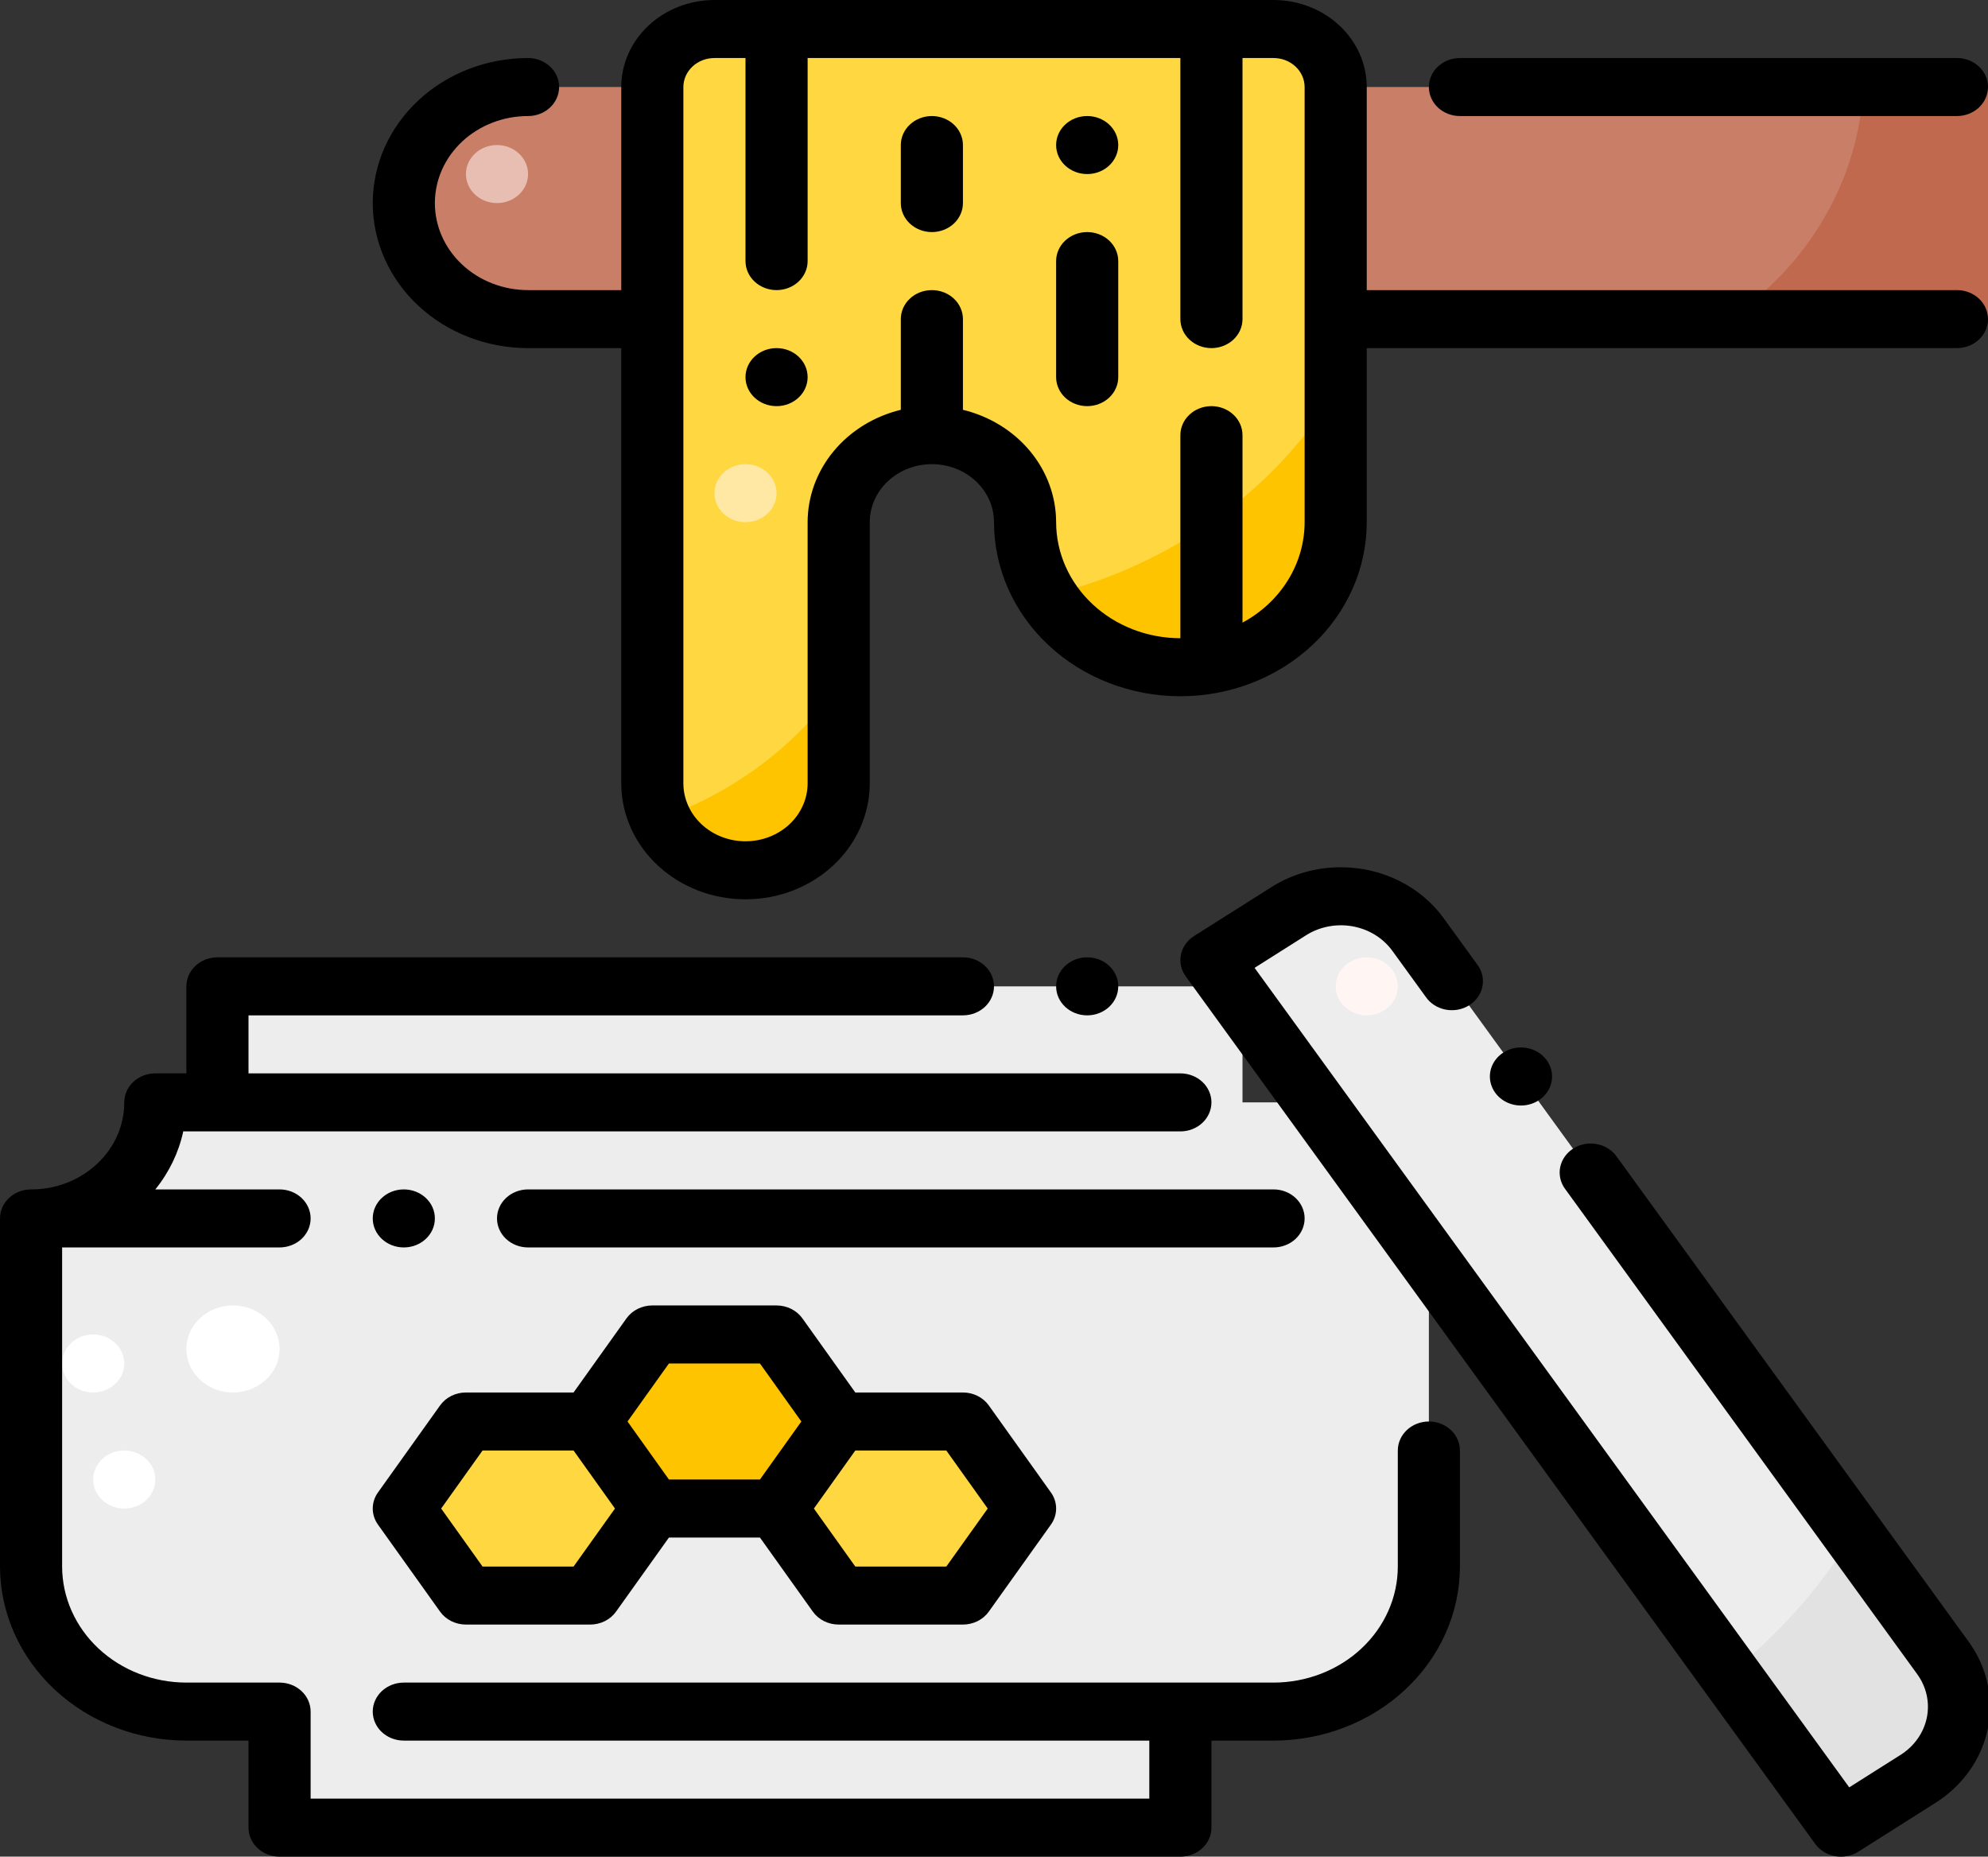 <svg width="136" height="127" viewBox="0 0 136 127" fill="none" xmlns="http://www.w3.org/2000/svg">
<rect x="0" y="0" width="136" height="127" fill="#333333" stroke="none"/>
<path d="M36.125 21.828C33.871 21.828 31.709 20.992 30.115 19.503C28.52 18.015 27.625 15.996 27.625 13.891C27.625 11.786 28.52 9.767 30.115 8.278C31.709 6.789 33.871 5.953 36.125 5.953H136V21.828H36.125Z" fill="#C97E67"/>
<path d="M127.473 5.953C127.316 9.074 126.408 12.122 124.816 14.87C123.225 17.619 120.991 19.997 118.28 21.828H136V5.953H127.473Z" fill="#C0694E"/>
<path d="M44.625 5.953V53.578C44.625 55.157 45.297 56.671 46.492 57.788C47.688 58.904 49.309 59.531 51 59.531C52.691 59.531 54.312 58.904 55.508 57.788C56.703 56.671 57.375 55.157 57.375 53.578V35.719C57.375 34.14 58.047 32.626 59.242 31.509C60.438 30.393 62.059 29.766 63.75 29.766C65.441 29.766 67.062 30.393 68.258 31.509C69.453 32.626 70.125 34.14 70.125 35.719C70.125 37.022 70.4 38.312 70.934 39.516C71.468 40.719 72.25 41.813 73.237 42.735C75.23 44.595 77.932 45.641 80.75 45.641C83.568 45.641 86.27 44.595 88.263 42.735C90.256 40.874 91.375 38.35 91.375 35.719V5.953C91.375 4.901 90.927 3.891 90.13 3.147C89.333 2.403 88.252 1.984 87.125 1.984H48.875C47.748 1.984 46.667 2.403 45.87 3.147C45.073 3.891 44.625 4.901 44.625 5.953V5.953Z" fill="#FFD740"/>
<path d="M80.75 125.016V117.078H87.125C89.943 117.078 92.645 116.033 94.638 114.172C96.631 112.311 97.75 109.788 97.75 107.156V83.344C96.634 83.344 95.528 83.139 94.497 82.74C93.465 82.341 92.528 81.757 91.739 81.02C90.95 80.282 90.323 79.407 89.896 78.444C89.469 77.481 89.25 76.449 89.25 75.406H85V67.469H14.875V75.406H10.625C10.625 76.449 10.406 77.481 9.979 78.444C9.552 79.407 8.925 80.282 8.136 81.02C7.347 81.757 6.41 82.341 5.378 82.74C4.347 83.139 3.241 83.344 2.125 83.344V107.156C2.125 109.788 3.244 112.311 5.237 114.172C6.224 115.093 7.395 115.824 8.684 116.323C9.973 116.821 11.355 117.078 12.75 117.078H19.125V125.016H80.75Z" fill="#EDEDED"/>
<path d="M65.875 97.234H57.375L53.125 103.188L57.375 109.141H65.875L70.125 103.188L65.875 97.234Z" fill="#FFD740"/>
<path d="M53.125 91.281H44.625L40.375 97.234L44.625 103.188H53.125L57.375 97.234L53.125 91.281Z" fill="#FFC400"/>
<path d="M40.375 97.234H31.875L27.625 103.188L31.875 109.141H40.375L44.625 103.188L40.375 97.234Z" fill="#FFD740"/>
<path d="M6.375 95.25C7.549 95.25 8.5 94.362 8.5 93.266C8.5 92.17 7.549 91.281 6.375 91.281C5.201 91.281 4.25 92.17 4.25 93.266C4.25 94.362 5.201 95.25 6.375 95.25Z" fill="white"/>
<path d="M15.938 95.25C17.698 95.25 19.125 93.917 19.125 92.273C19.125 90.629 17.698 89.297 15.938 89.297C14.177 89.297 12.75 90.629 12.75 92.273C12.75 93.917 14.177 95.25 15.938 95.25Z" fill="white"/>
<path d="M8.5 103.188C9.674 103.188 10.625 102.299 10.625 101.203C10.625 100.107 9.674 99.219 8.5 99.219C7.326 99.219 6.375 100.107 6.375 101.203C6.375 102.299 7.326 103.188 8.5 103.188Z" fill="white"/>
<path d="M34 13.891C35.174 13.891 36.125 13.002 36.125 11.906C36.125 10.81 35.174 9.922 34 9.922C32.826 9.922 31.875 10.81 31.875 11.906C31.875 13.002 32.826 13.891 34 13.891Z" fill="#E8BEB3"/>
<path d="M51 35.719C52.174 35.719 53.125 34.83 53.125 33.734C53.125 32.638 52.174 31.75 51 31.75C49.826 31.75 48.875 32.638 48.875 33.734C48.875 34.83 49.826 35.719 51 35.719Z" fill="#FFE7A4"/>
<path d="M96.989 63.936L132.901 113.433C133.85 114.741 134.203 116.346 133.884 117.897C133.565 119.448 132.599 120.816 131.199 121.702L125.921 125.042L82.855 65.686L88.134 62.346C89.534 61.461 91.253 61.131 92.914 61.429C94.574 61.727 96.04 62.629 96.989 63.936Z" fill="#EDEDED"/>
<path d="M132.919 113.407L126.772 104.937C124.566 108.558 121.702 111.793 118.307 114.496L125.94 125.016L131.219 121.676C131.912 121.237 132.506 120.675 132.966 120.022C133.427 119.369 133.745 118.638 133.903 117.87C134.061 117.102 134.055 116.313 133.886 115.547C133.717 114.781 133.389 114.054 132.919 113.407V113.407Z" fill="#E2E2E2"/>
<path d="M93.5 69.453C94.674 69.453 95.625 68.565 95.625 67.469C95.625 66.373 94.674 65.484 93.5 65.484C92.326 65.484 91.375 66.373 91.375 67.469C91.375 68.565 92.326 69.453 93.5 69.453Z" fill="#FFF5F2"/>
<path d="M91.375 26.758C89.246 30.206 86.4 33.222 83.004 35.627C79.608 38.032 75.73 39.777 71.6 40.76C72.538 42.247 73.876 43.479 75.481 44.335C77.086 45.191 78.902 45.641 80.75 45.641C83.568 45.641 86.27 44.595 88.263 42.735C90.256 40.874 91.375 38.35 91.375 35.719V26.758Z" fill="#FFC400"/>
<path d="M57.375 46.895C54.425 51.044 50.161 54.228 45.178 56.002C45.679 57.053 46.496 57.945 47.529 58.572C48.563 59.198 49.768 59.531 51 59.531C52.691 59.531 54.312 58.904 55.508 57.788C56.703 56.671 57.375 55.157 57.375 53.578V46.895Z" fill="#FFC400"/>
<path d="M97.75 97.234C97.186 97.234 96.646 97.443 96.247 97.816C95.849 98.188 95.625 98.692 95.625 99.219V107.156C95.623 109.261 94.726 111.278 93.133 112.766C91.539 114.254 89.379 115.091 87.125 115.094H27.625C27.061 115.094 26.521 115.303 26.122 115.675C25.724 116.047 25.5 116.552 25.5 117.078C25.5 117.604 25.724 118.109 26.122 118.481C26.521 118.853 27.061 119.062 27.625 119.062H78.625V123.031H21.25V117.078C21.25 116.552 21.026 116.047 20.628 115.675C20.229 115.303 19.689 115.094 19.125 115.094H12.75C10.496 115.091 8.336 114.254 6.742 112.766C5.149 111.278 4.253 109.261 4.25 107.156V85.328H19.125C19.689 85.328 20.229 85.119 20.628 84.747C21.026 84.375 21.25 83.87 21.25 83.344C21.25 82.817 21.026 82.313 20.628 81.941C20.229 81.568 19.689 81.359 19.125 81.359H10.625C11.573 80.187 12.226 78.831 12.537 77.391H80.75C81.314 77.391 81.854 77.182 82.253 76.809C82.651 76.437 82.875 75.933 82.875 75.406C82.875 74.88 82.651 74.375 82.253 74.003C81.854 73.631 81.314 73.422 80.75 73.422H17V69.453H65.875C66.439 69.453 66.979 69.244 67.378 68.872C67.776 68.5 68 67.995 68 67.469C68 66.942 67.776 66.438 67.378 66.066C66.979 65.693 66.439 65.484 65.875 65.484H14.875C14.311 65.484 13.771 65.693 13.372 66.066C12.974 66.438 12.75 66.942 12.75 67.469V73.422H10.625C10.061 73.422 9.521 73.631 9.122 74.003C8.724 74.375 8.5 74.88 8.5 75.406C8.502 76.188 8.339 76.963 8.018 77.686C7.698 78.409 7.227 79.065 6.633 79.616C6.043 80.171 5.34 80.61 4.566 80.91C3.792 81.209 2.963 81.362 2.125 81.359C1.561 81.359 1.021 81.568 0.622 81.941C0.224 82.313 0 82.817 0 83.344L0 107.156C0.004 110.313 1.348 113.339 3.739 115.571C6.129 117.803 9.37 119.059 12.75 119.062H17V125.016C17 125.542 17.224 126.047 17.622 126.419C18.021 126.791 18.561 127 19.125 127H80.75C81.314 127 81.854 126.791 82.253 126.419C82.651 126.047 82.875 125.542 82.875 125.016V119.062H87.125C90.505 119.059 93.746 117.803 96.136 115.571C98.527 113.339 99.871 110.313 99.875 107.156V99.219C99.875 98.692 99.651 98.188 99.253 97.816C98.854 97.443 98.314 97.234 97.75 97.234Z" fill="black"/>
<path d="M89.25 83.344C89.25 82.817 89.026 82.313 88.628 81.941C88.229 81.568 87.689 81.359 87.125 81.359H36.125C35.561 81.359 35.021 81.568 34.622 81.941C34.224 82.313 34 82.817 34 83.344C34 83.87 34.224 84.375 34.622 84.747C35.021 85.119 35.561 85.328 36.125 85.328H87.125C87.689 85.328 88.229 85.119 88.628 84.747C89.026 84.375 89.25 83.87 89.25 83.344Z" fill="black"/>
<path d="M27.625 85.328C28.799 85.328 29.75 84.44 29.75 83.344C29.75 82.248 28.799 81.359 27.625 81.359C26.451 81.359 25.5 82.248 25.5 83.344C25.5 84.44 26.451 85.328 27.625 85.328Z" fill="black"/>
<path d="M74.375 69.453C75.549 69.453 76.5 68.565 76.5 67.469C76.5 66.373 75.549 65.484 74.375 65.484C73.201 65.484 72.25 66.373 72.25 67.469C72.25 68.565 73.201 69.453 74.375 69.453Z" fill="black"/>
<path d="M36.125 23.812H42.5V53.578C42.5 55.683 43.395 57.702 44.99 59.191C46.584 60.679 48.746 61.516 51 61.516C53.254 61.516 55.416 60.679 57.01 59.191C58.605 57.702 59.5 55.683 59.5 53.578V35.719C59.5 34.666 59.948 33.657 60.745 32.912C61.542 32.168 62.623 31.75 63.75 31.75C64.877 31.75 65.958 32.168 66.755 32.912C67.552 33.657 68 34.666 68 35.719C68 38.877 69.343 41.905 71.734 44.138C74.126 46.371 77.368 47.625 80.75 47.625C84.132 47.625 87.374 46.371 89.766 44.138C92.157 41.905 93.5 38.877 93.5 35.719V23.812H133.875C134.439 23.812 134.979 23.603 135.378 23.231C135.776 22.859 136 22.354 136 21.828C136 21.302 135.776 20.797 135.378 20.425C134.979 20.053 134.439 19.844 133.875 19.844H93.5V5.953C93.498 4.375 92.826 2.862 91.631 1.746C90.436 0.63 88.815 0.002 87.125 0L48.875 0C47.185 0.002 45.564 0.63 44.369 1.746C43.174 2.862 42.502 4.375 42.5 5.953V19.844H36.125C34.434 19.844 32.813 19.216 31.617 18.1C30.422 16.984 29.75 15.47 29.75 13.891C29.75 12.312 30.422 10.798 31.617 9.681C32.813 8.565 34.434 7.938 36.125 7.938C36.689 7.938 37.229 7.728 37.628 7.356C38.026 6.984 38.25 6.479 38.25 5.953C38.25 5.427 38.026 4.922 37.628 4.55C37.229 4.178 36.689 3.969 36.125 3.969C33.307 3.969 30.605 5.014 28.612 6.875C26.619 8.736 25.5 11.259 25.5 13.891C25.5 16.522 26.619 19.046 28.612 20.907C30.605 22.767 33.307 23.812 36.125 23.812V23.812ZM46.75 5.953C46.751 5.427 46.975 4.923 47.373 4.551C47.772 4.179 48.312 3.969 48.875 3.969H51V17.859C51 18.386 51.224 18.89 51.622 19.262C52.021 19.635 52.561 19.844 53.125 19.844C53.689 19.844 54.229 19.635 54.628 19.262C55.026 18.89 55.25 18.386 55.25 17.859V3.969H80.75V21.828C80.75 22.354 80.974 22.859 81.372 23.231C81.771 23.603 82.311 23.812 82.875 23.812C83.439 23.812 83.979 23.603 84.378 23.231C84.776 22.859 85 22.354 85 21.828V3.969H87.125C87.688 3.969 88.228 4.179 88.627 4.551C89.025 4.923 89.249 5.427 89.25 5.953V35.719C89.249 37.111 88.856 38.48 88.11 39.685C87.364 40.892 86.291 41.893 85 42.59V29.766C85 29.239 84.776 28.735 84.378 28.363C83.979 27.99 83.439 27.781 82.875 27.781C82.311 27.781 81.771 27.99 81.372 28.363C80.974 28.735 80.75 29.239 80.75 29.766V43.656C78.496 43.654 76.336 42.817 74.742 41.329C73.149 39.841 72.252 37.823 72.25 35.719C72.248 33.959 71.621 32.251 70.467 30.86C69.313 29.469 67.698 28.475 65.875 28.032V21.828C65.875 21.302 65.651 20.797 65.253 20.425C64.854 20.053 64.314 19.844 63.75 19.844C63.186 19.844 62.646 20.053 62.247 20.425C61.849 20.797 61.625 21.302 61.625 21.828V28.032C59.802 28.475 58.187 29.469 57.033 30.86C55.88 32.251 55.252 33.959 55.25 35.719V53.578C55.25 54.631 54.802 55.64 54.005 56.385C53.208 57.129 52.127 57.547 51 57.547C49.873 57.547 48.792 57.129 47.995 56.385C47.198 55.64 46.75 54.631 46.75 53.578V5.953Z" fill="black"/>
<path d="M99.875 7.938H133.875C134.439 7.938 134.979 7.728 135.378 7.356C135.776 6.984 136 6.479 136 5.953C136 5.427 135.776 4.922 135.378 4.55C134.979 4.178 134.439 3.969 133.875 3.969H99.875C99.311 3.969 98.771 4.178 98.372 4.55C97.974 4.922 97.75 5.427 97.75 5.953C97.75 6.479 97.974 6.984 98.372 7.356C98.771 7.728 99.311 7.938 99.875 7.938Z" fill="black"/>
<path d="M74.375 27.781C74.939 27.781 75.479 27.572 75.878 27.2C76.276 26.828 76.5 26.323 76.5 25.797V17.859C76.5 17.333 76.276 16.828 75.878 16.456C75.479 16.084 74.939 15.875 74.375 15.875C73.811 15.875 73.271 16.084 72.872 16.456C72.474 16.828 72.25 17.333 72.25 17.859V25.797C72.25 26.323 72.474 26.828 72.872 27.2C73.271 27.572 73.811 27.781 74.375 27.781Z" fill="black"/>
<path d="M63.75 15.875C64.314 15.875 64.854 15.666 65.253 15.294C65.651 14.922 65.875 14.417 65.875 13.891V9.922C65.875 9.396 65.651 8.891 65.253 8.519C64.854 8.147 64.314 7.938 63.75 7.938C63.186 7.938 62.646 8.147 62.247 8.519C61.849 8.891 61.625 9.396 61.625 9.922V13.891C61.625 14.417 61.849 14.922 62.247 15.294C62.646 15.666 63.186 15.875 63.75 15.875Z" fill="black"/>
<path d="M53.125 27.781C54.299 27.781 55.25 26.893 55.25 25.797C55.25 24.701 54.299 23.812 53.125 23.812C51.951 23.812 51 24.701 51 25.797C51 26.893 51.951 27.781 53.125 27.781Z" fill="black"/>
<path d="M74.375 11.906C75.549 11.906 76.5 11.018 76.5 9.922C76.5 8.826 75.549 7.938 74.375 7.938C73.201 7.938 72.25 8.826 72.25 9.922C72.25 11.018 73.201 11.906 74.375 11.906Z" fill="black"/>
<path d="M30.107 110.241C30.301 110.513 30.564 110.736 30.872 110.89C31.181 111.044 31.525 111.125 31.875 111.125H40.375C40.725 111.125 41.069 111.044 41.378 110.89C41.686 110.736 41.949 110.513 42.143 110.241L45.762 105.172H51.988L55.607 110.241C55.801 110.513 56.064 110.736 56.372 110.89C56.681 111.044 57.025 111.125 57.375 111.125H65.875C66.225 111.125 66.569 111.044 66.878 110.89C67.186 110.736 67.449 110.513 67.643 110.241L71.893 104.288C72.126 103.962 72.25 103.579 72.25 103.188C72.25 102.796 72.126 102.413 71.893 102.087L67.643 96.134C67.449 95.862 67.186 95.639 66.878 95.485C66.569 95.331 66.225 95.25 65.875 95.25H58.512L54.893 90.181C54.699 89.909 54.436 89.686 54.128 89.532C53.819 89.378 53.475 89.297 53.125 89.297H44.625C44.275 89.297 43.931 89.378 43.622 89.532C43.314 89.686 43.051 89.909 42.857 90.181L39.238 95.25H31.875C31.525 95.25 31.181 95.331 30.872 95.485C30.564 95.639 30.301 95.862 30.107 96.134L25.857 102.087C25.624 102.413 25.5 102.796 25.5 103.188C25.5 103.579 25.624 103.962 25.857 104.288L30.107 110.241ZM58.512 99.219H64.738L67.571 103.188L64.738 107.156H58.512L55.679 103.188L58.512 99.219ZM45.762 93.266H51.988L54.821 97.234L51.988 101.203H45.762L42.929 97.234L45.762 93.266ZM33.012 99.219H39.238L42.071 103.188L39.238 107.156H33.012L30.179 103.188L33.012 99.219Z" fill="black"/>
<path d="M134.677 112.296L110.582 79.092C110.387 78.823 110.125 78.603 109.818 78.451C109.511 78.299 109.169 78.219 108.821 78.219C108.436 78.22 108.058 78.318 107.728 78.504C107.397 78.69 107.128 78.956 106.947 79.274C106.766 79.591 106.681 79.949 106.701 80.309C106.721 80.668 106.845 81.016 107.06 81.314C107.06 81.315 107.06 81.315 107.06 81.316C107.06 81.316 107.061 81.316 107.061 81.316C107.061 81.317 107.061 81.317 107.062 81.317C107.062 81.317 107.062 81.317 107.063 81.317L131.16 114.521C131.792 115.393 132.027 116.463 131.814 117.497C131.601 118.531 130.957 119.444 130.023 120.035L126.507 122.26L85.826 66.204L89.345 63.977C89.807 63.684 90.326 63.479 90.873 63.374C91.42 63.268 91.984 63.265 92.532 63.363C93.08 63.462 93.602 63.66 94.068 63.947C94.534 64.234 94.935 64.604 95.248 65.035L97.527 68.176C97.679 68.401 97.878 68.595 98.112 68.747C98.346 68.898 98.61 69.005 98.889 69.059C99.168 69.113 99.455 69.115 99.735 69.064C100.014 69.012 100.28 68.909 100.516 68.759C100.752 68.61 100.953 68.418 101.108 68.195C101.262 67.972 101.368 67.722 101.417 67.46C101.466 67.198 101.458 66.929 101.394 66.67C101.33 66.411 101.211 66.166 101.043 65.951L98.764 62.811C97.987 61.737 96.94 60.857 95.714 60.249C94.488 59.641 93.122 59.323 91.734 59.323H91.715C90.019 59.322 88.362 59.8 86.96 60.692L81.682 64.031C81.216 64.326 80.894 64.783 80.788 65.3C80.682 65.816 80.8 66.351 81.117 66.787L124.18 126.129C124.496 126.565 124.986 126.866 125.539 126.965C126.093 127.064 126.667 126.953 127.133 126.658L132.409 123.319C133.333 122.734 134.124 121.986 134.739 121.115C135.353 120.245 135.777 119.27 135.988 118.246C136.199 117.223 136.191 116.17 135.966 115.149C135.742 114.128 135.303 113.159 134.677 112.296V112.296Z" fill="black"/>
<path d="M104.051 71.648C103.576 71.648 103.115 71.796 102.741 72.069C102.367 72.342 102.101 72.724 101.986 73.154C101.872 73.585 101.914 74.038 102.108 74.443C102.301 74.848 102.634 75.181 103.053 75.389C103.472 75.597 103.954 75.667 104.421 75.59C104.889 75.513 105.315 75.292 105.632 74.962C105.949 74.632 106.14 74.213 106.172 73.771C106.205 73.328 106.078 72.889 105.812 72.522C105.617 72.252 105.355 72.032 105.048 71.879C104.741 71.727 104.398 71.648 104.051 71.648Z" fill="black"/>
</svg>
